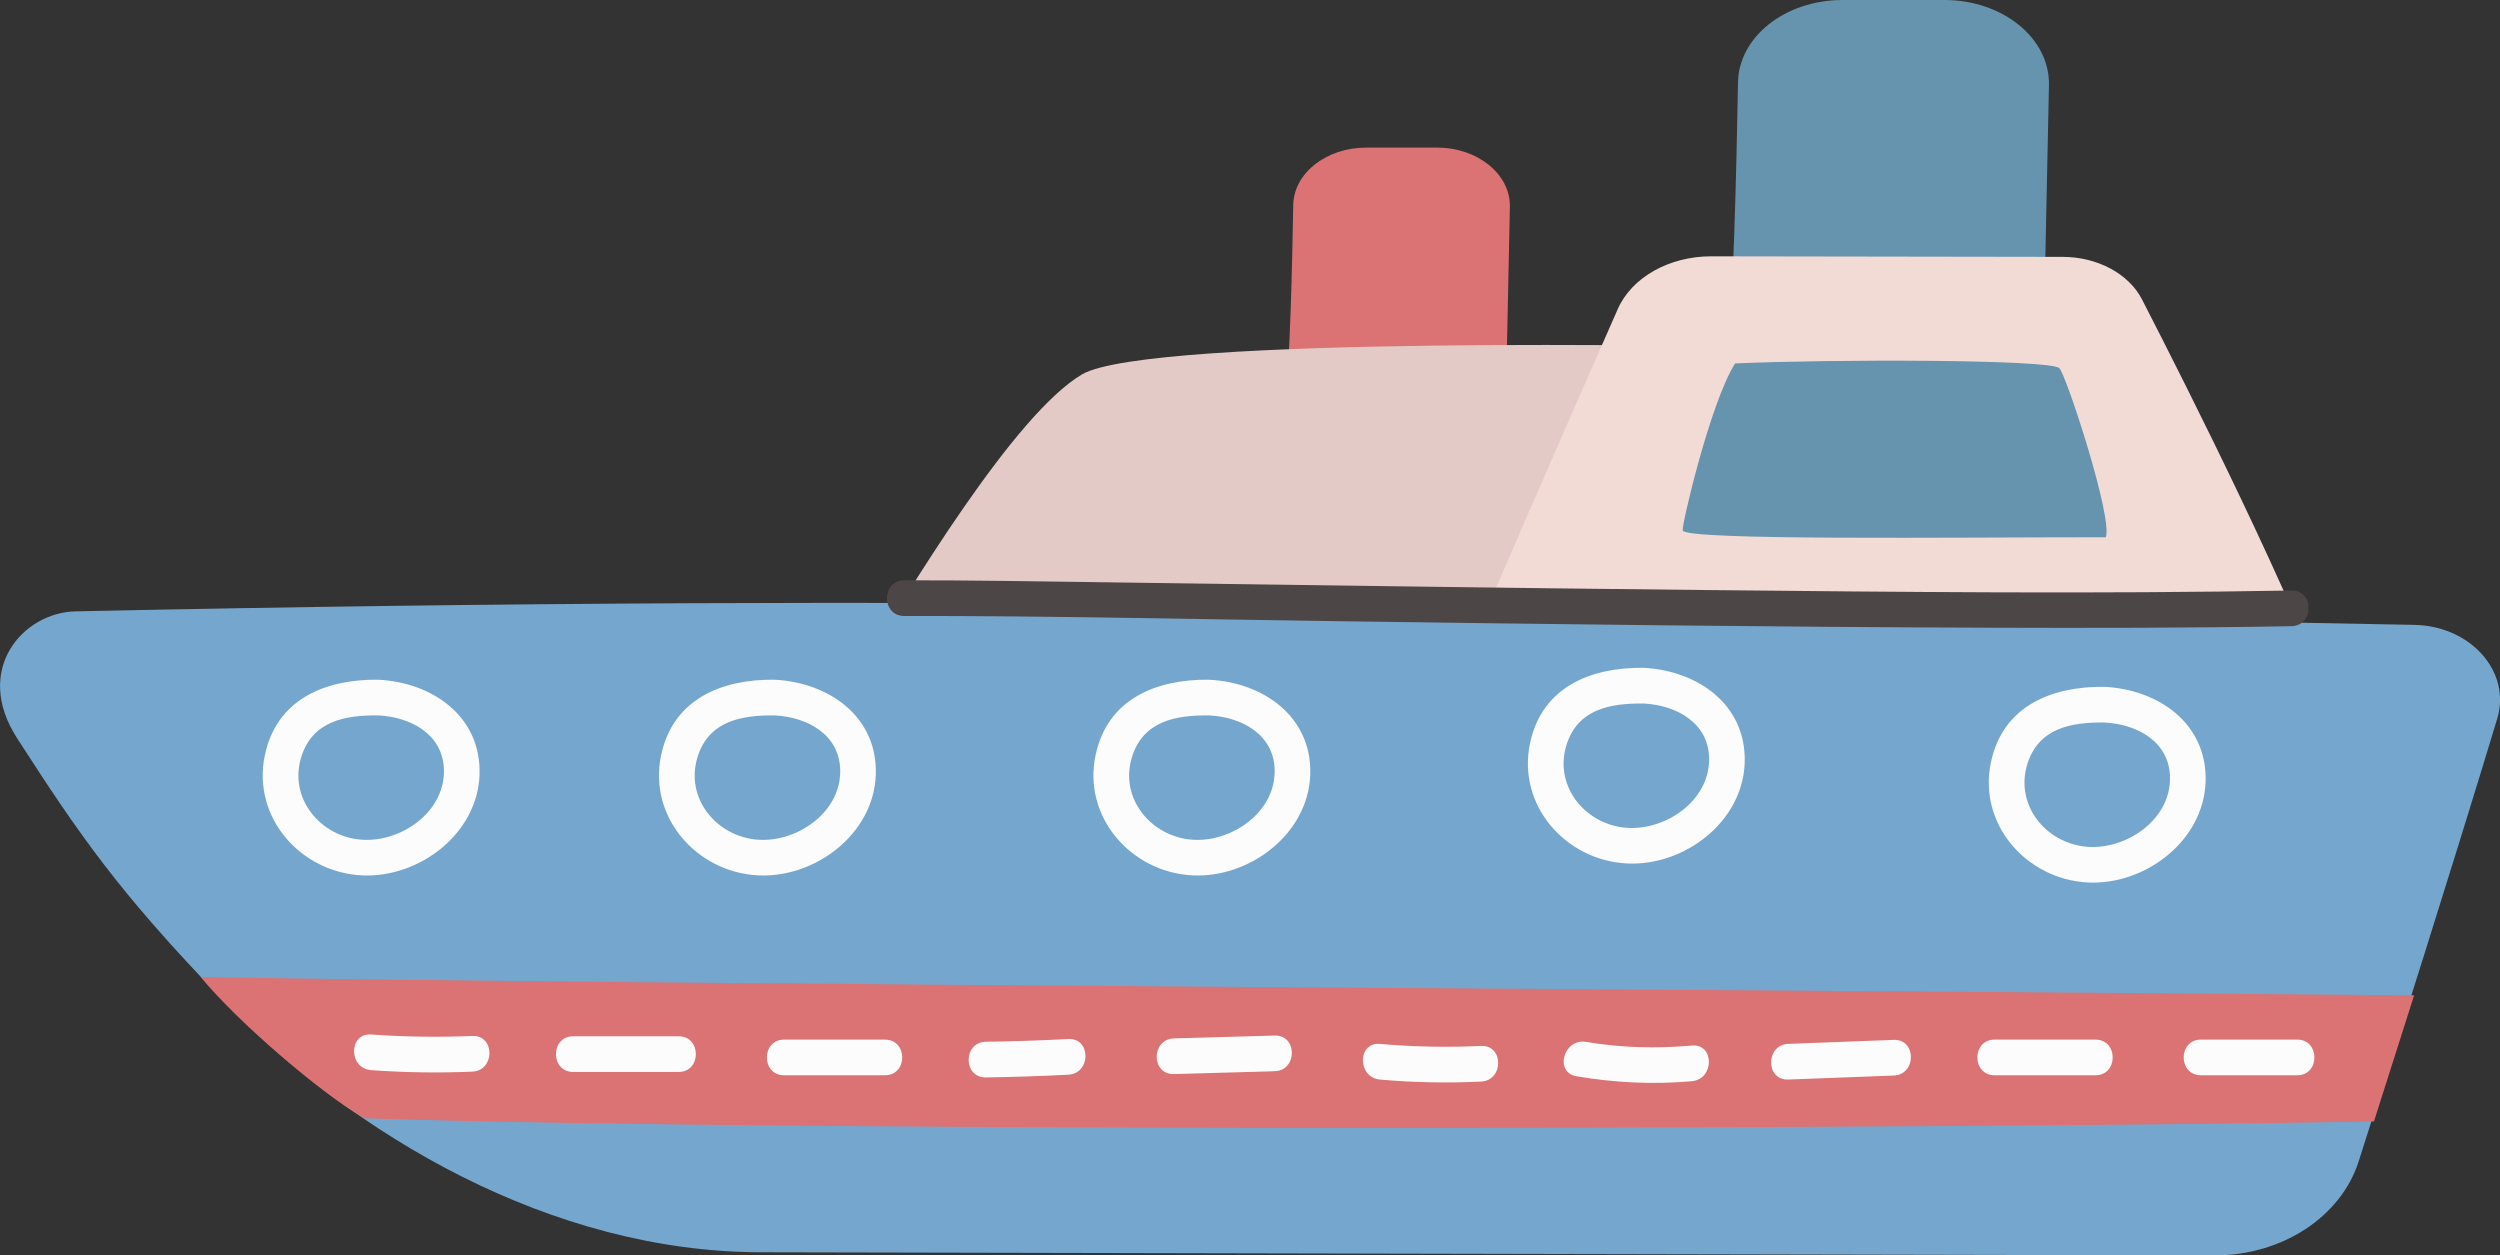 <svg id="_лой_2" xmlns="http://www.w3.org/2000/svg" width="1080" height="542.34" viewBox="0 0 1080 542.34"><rect x="0" y="0" width="1080" height="542.34" fill="#333333" stroke="none"/><g id="Vacation19_384615574"><g id="Vacation19_384615574-2"><path d="M746.04 156.03c2.73-24.67 4.12-82.51 4.77-120.42C751.15 15.85 771.27.0 795.98.0h44c25.24.0 45.59 16.55 45.17 36.75l-2.05 97.97c-.07 3.53-.23 7.27-2.67 10.2-4.4 5.28-13.8 5.55-21.73 5.25-35.84-1.33-71.69-2.67-107.53-4l-5.12 9.86z" fill="#6693ae"/><path d="M555.36 172.47c1.9-17.19 2.87-57.48 3.32-83.89.23-13.77 14.26-24.81 31.47-24.81h30.65c17.59.0 31.76 11.53 31.47 25.6l-1.43 68.25c-.05 2.46-.16 5.06-1.86 7.11-3.07 3.68-9.62 3.86-15.14 3.66-24.97-.93-49.94-1.86-74.92-2.79l-3.57 6.87z" fill="#db7273"/><path d="M368.08 295.57c25.67-42.96 70.26-116.49 99.24-133.78 28.98-17.28 282.58-12.01 282.58-12.01.0.0-81.74 141.42-86.99 143.64-4.5 1.91-245.84 4.7-351.33 2.14h56.5z" fill="#e4cac6"/><path d="M619.22 318.21c18.65-45.97 60.4-141.05 79.66-184.7 6.04-13.69 22.21-22.8 40.36-22.78l151.86.24c15.01.02 28.52 7.27 34.24 18.37 19.96 38.79 65.9 129.98 84.85 183.36-135.85 8.57-262.64 5.84-390.97 5.5h0z" fill="#f2dad5"/><path d="M7.36 318.89c26.67 41.3 43.3 65.77 88.2 112.37 57.38 59.57 142.77 109.52 232.94 109.72l628.11 1.36c29.1.06 54.63-16.56 62.32-40.59 15.23-47.62 40.74-128.01 59.87-191.29 6.12-20.25-11.44-40.08-35.85-40.52-386.48-7.02-627.06-13.99-1010.34-5.83-22.68.48-44.37 25.16-25.23 54.79z" fill="#75a6ce"/><path d="M163.45 293.63c-22.74-.26-43.89 8.24-49.03 32.59-5.67 26.84 15.42 50.61 41.87 51.94 24.65 1.24 50.07-17.91 50.87-43.58.78-25.23-20.53-39.8-43.71-40.94-9.91-.49-9.89 14.92.0 15.41 14.28.71 28.54 8.47 28.34 24.47-.22 17.75-18.85 30.39-35.5 29.24-17.88-1.24-31.73-17.93-26.11-35.83 4.83-15.4 18.79-18.04 33.27-17.87 9.92.12 9.93-15.29.0-15.41z" fill="#fcfcfc"/><path d="M1025.55 484.47c5.16-16.14 11.09-34.73 17.35-54.5-252.43-2.26-771.93-4.71-956.18-7.89 15.78 19.22 51.68 50.12 70.61 61.01 190.49 6.16 698.26 4.45 868.22 1.38z" fill="#db7273"/><path d="M334.64 293.63c-22.74-.26-43.89 8.24-49.03 32.59-5.67 26.84 15.42 50.61 41.87 51.94 24.65 1.24 50.07-17.91 50.87-43.58.78-25.23-20.53-39.8-43.71-40.94-9.91-.49-9.89 14.92.0 15.41 14.28.71 28.54 8.47 28.34 24.47-.22 17.75-18.85 30.39-35.5 29.24-17.88-1.24-31.73-17.93-26.11-35.83 4.83-15.4 18.79-18.04 33.27-17.87 9.92.12 9.93-15.29.0-15.41z" fill="#fcfcfc"/><path d="M522.32 293.63c-22.74-.26-43.89 8.24-49.03 32.59-5.67 26.84 15.42 50.61 41.87 51.94 24.65 1.24 50.07-17.91 50.87-43.58.78-25.23-20.53-39.8-43.71-40.94-9.91-.49-9.89 14.92.0 15.41 14.28.71 28.54 8.47 28.34 24.47-.22 17.75-18.85 30.39-35.5 29.24-17.88-1.24-31.73-17.93-26.11-35.83 4.83-15.4 18.79-18.04 33.27-17.87 9.92.12 9.93-15.29.0-15.41z" fill="#fcfcfc"/><path d="M710 288.49c-22.75-.26-43.89 8.24-49.03 32.59-5.67 26.84 15.42 50.61 41.87 51.94 24.65 1.24 50.07-17.91 50.87-43.58.78-25.22-20.53-39.79-43.71-40.94-9.91-.49-9.89 14.92.0 15.41 14.28.71 28.54 8.47 28.34 24.47-.22 17.75-18.85 30.39-35.5 29.24-17.88-1.24-31.73-17.93-26.11-35.83 4.83-15.4 18.79-18.04 33.27-17.87 9.92.11 9.93-15.29.0-15.41z" fill="#fcfcfc"/><path d="M909.11 296.7c-22.75-.26-43.89 8.24-49.03 32.59-5.67 26.84 15.42 50.61 41.87 51.94 24.65 1.24 50.07-17.91 50.87-43.58.78-25.23-20.53-39.8-43.71-40.94-9.91-.49-9.89 14.92.0 15.41 14.28.71 28.54 8.47 28.34 24.47-.22 17.75-18.85 30.39-35.5 29.24-17.88-1.24-31.73-17.93-26.11-35.84 4.83-15.4 18.79-18.04 33.27-17.87 9.92.12 9.93-15.29.0-15.41z" fill="#fcfcfc"/><path d="M160.36 462.31c14.55 1.04 29.09 1.25 43.66.64 9.88-.41 9.93-15.82.0-15.41-14.57.61-29.11.4-43.66-.64-9.9-.7-9.85 14.71.0 15.41h0z" fill="#fcfcfc"/><path d="M247.61 463.08h45.56c9.91.0 9.93-15.41.0-15.41h-45.56c-9.91.0-9.93 15.41.0 15.41h0z" fill="#fcfcfc"/><path d="M338.73 464.52h43.58c9.92.0 9.93-15.41.0-15.41h-43.58c-9.91.0-9.93 15.41.0 15.41h0z" fill="#fcfcfc"/><path d="M425.9 465.45c11.88-.17 23.75-.56 35.61-1.18 9.87-.51 9.93-15.93.0-15.41-11.86.62-23.73 1.01-35.61 1.18-9.91.14-9.94 15.55.0 15.41h0z" fill="#fcfcfc"/><path d="M507.14 464c14.5-.41 29.01-.82 43.51-1.23 9.89-.28 9.94-15.69.0-15.41-14.5.41-29.01.82-43.51 1.23-9.89.28-9.94 15.69.0 15.41h0z" fill="#fcfcfc"/><path d="M596.15 466.38c14.54 1.27 29.06 1.56 43.64.87 9.87-.46 9.93-15.88.0-15.41-14.58.68-29.1.4-43.64-.87-9.88-.86-9.82 14.55.0 15.41h0z" fill="#fcfcfc"/><path d="M681.09 464.96c16.55 2.79 33.04 3.61 49.77 2.13 9.8-.87 9.89-16.29.0-15.41-15.29 1.35-30.53.98-45.68-1.58-9.7-1.64-13.87 13.21-4.1 14.86h0z" fill="#fcfcfc"/><path d="M772.55 466.36c15.18-.57 30.36-1.14 45.54-1.72 9.88-.37 9.93-15.78.0-15.41-15.18.57-30.36 1.14-45.54 1.72-9.89.37-9.93 15.78.0 15.41h0z" fill="#fcfcfc"/><path d="M861.66 464.52h43.58c9.92.0 9.93-15.41.0-15.41h-43.58c-9.91.0-9.93 15.41.0 15.41h0z" fill="#fcfcfc"/><path d="M950.79 464.52h41.6c9.91.0 9.93-15.41.0-15.41h-41.6c-9.92.0-9.93 15.41.0 15.41h0z" fill="#fcfcfc"/><path d="M749.57 157.01c-10.7 16.71-23.22 70.37-22.65 72.15 1.42 4.4 116.08 2.93 182.79 2.93 3.07-8.6-17.21-70.37-20.08-73.05-4.12-3.85-98.81-3.89-140.07-2.03h0z" fill="#6693ae"/><path d="M390.63 266.1c62.75-.09 125.53 1.41 188.27 2.27 93.15 1.29 186.3 2.49 279.46 2.8 43.84.14 87.7.14 131.53-.66 9.9-.18 9.94-15.59.0-15.41-84.31 1.53-168.68.65-252.99-.2-87.13-.87-174.25-2.21-261.37-3.38-28.3-.38-56.61-.87-84.91-.83-9.91.01-9.93 15.42.0 15.41h0z" fill="#4c4646"/></g></g></svg>